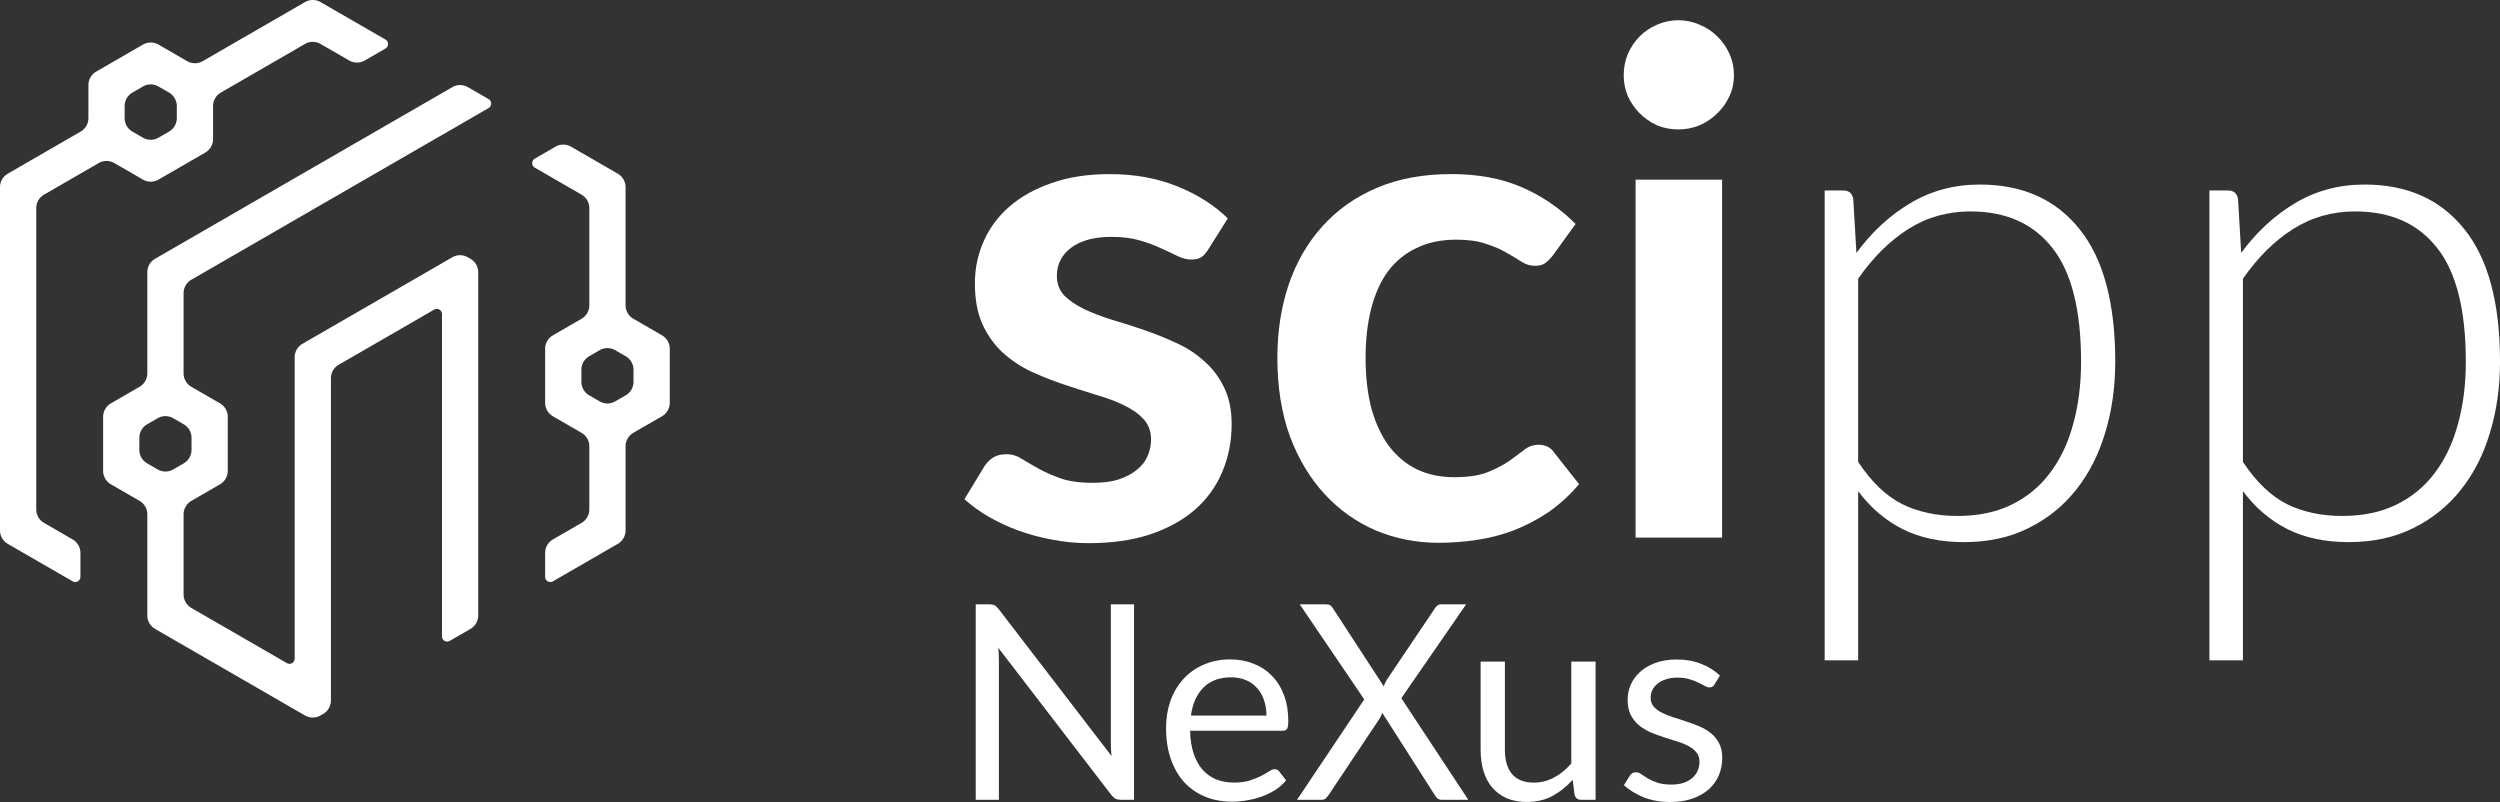 <?xml version="1.0" encoding="UTF-8" standalone="no"?>
<!-- Created with Inkscape (http://www.inkscape.org/) -->

<svg
   width="146.951mm"
   height="47.141mm"
   viewBox="0 0 146.951 47.141"
   version="1.1"
   id="svg8"
   xmlns="http://www.w3.org/2000/svg"
   xmlns:svg="http://www.w3.org/2000/svg"
   xmlns:rdf="http://www.w3.org/1999/02/22-rdf-syntax-ns#"
   xmlns:cc="http://creativecommons.org/ns#"
   xmlns:dc="http://purl.org/dc/elements/1.1/">
  <rect x="0" y="0" width="146.951" height="47.141" fill="#333333" stroke="none"/>
  <defs
     id="defs2" />
  <g
     id="g1292">
    <path
       id="path968"
       style="fill:#feffff;fill-opacity:1;fill-rule:evenodd;stroke:none;stroke-width:0.07px;stroke-linecap:butt;stroke-linejoin:miter;stroke-opacity:1"
       d="m 17.927,0.123 -6.011,3.471 a 0.916,0.916 0 0 1 -0.917,-1.8e-5 L 9.318,2.623 A 0.916,0.916 0 0 0 8.401,2.623 L 5.655,4.209 A 0.917,0.917 0 0 0 5.197,5.003 V 6.942 A 0.917,0.917 0 0 1 4.739,7.736 L 0.458,10.209 A 0.917,0.917 0 0 0 0,11.003 v 18.057 2.115 a 0.917,0.917 0 0 0 0.458,0.794 l 0.916,0.529 a 2286.869,2286.869 0 0 0 0.916,0.529 l 1.98,1.143 a 0.306,0.306 0 0 0 0.458,-0.265 V 32.503 A 0.917,0.917 0 0 0 4.27,31.709 L 2.589,30.736 A 0.917,0.917 0 0 1 2.131,29.942 V 12.235 A 0.917,0.917 0 0 1 2.589,11.441 L 5.804,9.584 a 0.916,0.916 0 0 1 0.916,-1.15e-4 l 1.681,0.971 a 0.917,0.917 0 0 0 0.917,5.2e-5 l 2.747,-1.586 a 0.916,0.916 0 0 0 0.458,-0.794 V 6.235 a 0.917,0.917 0 0 1 0.458,-0.794 l 4.945,-2.857 a 0.916,0.916 0 0 1 0.917,-2.74e-4 l 1.683,0.971 a 0.917,0.917 0 0 0 0.917,-1.52e-4 l 1.214,-0.701 a 0.306,0.306 0 0 0 -4.8e-5,-0.529 L 18.843,0.123 a 0.917,0.917 0 0 0 -0.917,6.2e-5 z M 9.317,5.084 9.935,5.441 a 0.917,0.917 0 0 1 0.458,0.794 v 0.707 A 0.917,0.917 0 0 1 9.935,7.736 L 9.317,8.093 a 0.915,0.915 0 0 1 -0.916,0 L 7.784,7.736 A 0.917,0.917 0 0 1 7.326,6.942 V 6.235 A 0.917,0.917 0 0 1 7.784,5.441 L 8.401,5.084 a 0.915,0.915 0 0 1 0.916,0 z M 26.589,5.123 9.118,15.209 a 0.917,0.917 0 0 0 -0.458,0.794 v 5.94 A 0.917,0.917 0 0 1 8.202,22.736 L 6.521,23.709 A 0.917,0.917 0 0 0 6.062,24.503 v 3.172 a 0.917,0.917 0 0 0 0.458,0.794 L 8.202,29.441 a 0.917,0.917 0 0 1 0.458,0.794 v 5.94 a 0.917,0.917 0 0 0 0.458,0.794 l 0.916,0.529 a 2863.006,2863.006 0 0 0 0.916,0.529 l 6.976,4.027 a 0.917,0.917 0 0 0 0.917,1.4e-4 l 0.15,-0.086 a 0.916,0.916 0 0 0 0.458,-0.794 V 22.235 A 0.917,0.917 0 0 1 19.909,21.441 l 5.613,-3.242 a 0.305,0.305 0 0 1 0.458,0.264 v 18.942 a 0.305,0.305 0 0 0 0.458,0.265 l 1.214,-0.701 a 0.917,0.917 0 0 0 0.458,-0.794 V 16.005 a 0.918,0.918 0 0 0 -0.458,-0.794 l -0.15,-0.087 a 0.915,0.915 0 0 0 -0.916,-4.57e-4 l -8.808,5.086 a 0.917,0.917 0 0 0 -0.458,0.794 V 38.714 a 0.305,0.305 0 0 1 -0.458,0.264 L 11.249,35.736 a 0.917,0.917 0 0 1 -0.458,-0.794 v -4.707 a 0.917,0.917 0 0 1 0.458,-0.794 l 1.681,-0.972 a 0.917,0.917 0 0 0 0.458,-0.794 V 24.503 A 0.917,0.917 0 0 0 12.931,23.709 L 11.249,22.736 a 0.917,0.917 0 0 1 -0.458,-0.794 v -4.707 a 0.917,0.917 0 0 1 0.458,-0.794 L 28.719,6.353 a 0.306,0.306 0 0 0 2e-6,-0.529 L 27.505,5.123 A 0.916,0.916 0 0 0 26.589,5.123 Z m 6.062,3.5 -1.216,0.702 a 0.306,0.306 0 0 0 -1.79e-4,0.529 l 2.748,1.588 a 0.917,0.917 0 0 1 0.458,0.794 v 5.707 a 0.917,0.917 0 0 1 -0.458,0.794 l -1.681,0.972 a 0.917,0.917 0 0 0 -0.458,0.794 v 3.172 a 0.917,0.917 0 0 0 0.458,0.794 l 1.681,0.972 a 0.917,0.917 0 0 1 0.458,0.794 v 3.707 a 0.917,0.917 0 0 1 -0.458,0.794 l -1.681,0.972 a 0.917,0.917 0 0 0 -0.458,0.794 v 1.403 a 0.305,0.305 0 0 0 0.458,0.265 l 3.812,-2.201 a 0.917,0.917 0 0 0 0.458,-0.794 v -4.94 a 0.917,0.917 0 0 1 0.458,-0.794 l 1.681,-0.972 a 0.917,0.917 0 0 0 0.458,-0.794 V 20.503 A 0.917,0.917 0 0 0 38.911,19.709 L 37.23,18.736 A 0.917,0.917 0 0 1 36.771,17.942 V 11.003 A 0.917,0.917 0 0 0 36.313,10.209 L 33.568,8.623 a 0.917,0.917 0 0 0 -0.917,-2.32e-4 z m 3.512,11.961 0.617,0.357 a 0.917,0.917 0 0 1 0.458,0.794 v 0.707 a 0.917,0.917 0 0 1 -0.458,0.794 l -0.617,0.357 A 0.914,0.914 0 0 1 35.247,23.593 L 34.632,23.237 a 0.918,0.918 0 0 1 -0.458,-0.794 v -0.707 A 0.918,0.918 0 0 1 34.632,20.941 l 0.615,-0.356 a 0.914,0.914 0 0 1 0.916,-2.53e-4 z m -25.98,4 0.617,0.357 a 0.917,0.917 0 0 1 0.458,0.794 v 0.707 a 0.917,0.917 0 0 1 -0.458,0.794 l -0.617,0.357 a 0.915,0.915 0 0 1 -0.916,0 L 8.649,27.236 A 0.917,0.917 0 0 1 8.191,26.442 v -0.707 A 0.917,0.917 0 0 1 8.649,24.941 L 9.267,24.584 a 0.915,0.915 0 0 1 0.916,0 z" />
    <g
       aria-label="scipp"
       id="text897"
       style="font-size:41.009px;line-height:19.223px;font-family:Lato;-inkscape-font-specification:Lato;letter-spacing:0px;word-spacing:0px;fill:#feffff;stroke-width:0.265px;fill-opacity:1"
       transform="translate(-25.582,-19.099)">
      <path
         d="m 96.605,33.76 q -0.205,0.328 -0.431,0.472 -0.226,0.123 -0.574,0.123 -0.369,0 -0.8,-0.205 -0.41,-0.205 -0.964,-0.451 -0.554,-0.267 -1.271,-0.472 -0.697,-0.205 -1.661,-0.205 -1.497,0 -2.358,0.636 -0.841,0.636 -0.841,1.661 0,0.677 0.431,1.148 0.451,0.451 1.169,0.8 0.738,0.349 1.661,0.636 0.923,0.267 1.866,0.595 0.964,0.328 1.886,0.759 0.923,0.41 1.64,1.066 0.738,0.636 1.169,1.538 0.451,0.902 0.451,2.173 0,1.517 -0.554,2.809 -0.533,1.271 -1.599,2.214 -1.066,0.923 -2.645,1.456 -1.558,0.513 -3.609,0.513 -1.087,0 -2.132,-0.205 -1.025,-0.185 -1.989,-0.533 -0.943,-0.349 -1.763,-0.82 -0.8,-0.472 -1.415,-1.025 l 1.169,-1.927 q 0.226,-0.349 0.533,-0.533 0.308,-0.185 0.779,-0.185 0.472,0 0.882,0.267 0.431,0.267 0.984,0.574 0.554,0.308 1.292,0.574 0.759,0.267 1.907,0.267 0.902,0 1.538,-0.205 0.656,-0.226 1.066,-0.574 0.431,-0.349 0.615,-0.8 0.205,-0.472 0.205,-0.964 0,-0.738 -0.451,-1.21 -0.431,-0.472 -1.169,-0.82 -0.718,-0.349 -1.661,-0.615 -0.923,-0.287 -1.907,-0.615 -0.964,-0.328 -1.907,-0.759 -0.923,-0.451 -1.661,-1.128 -0.718,-0.677 -1.169,-1.661 -0.431,-0.984 -0.431,-2.379 0,-1.292 0.513,-2.461 0.513,-1.169 1.497,-2.03 1.005,-0.882 2.481,-1.394 1.497,-0.533 3.445,-0.533 2.173,0 3.957,0.718 1.784,0.718 2.973,1.886 z"
         style="font-weight:bold;-inkscape-font-specification:'Lato Bold';fill:#feffff;fill-opacity:1"
         id="path876" />
      <path
         d="m 116.863,34.109 q -0.226,0.287 -0.451,0.451 -0.205,0.164 -0.615,0.164 -0.39,0 -0.759,-0.226 -0.369,-0.246 -0.882,-0.533 -0.513,-0.308 -1.23,-0.533 -0.697,-0.246 -1.743,-0.246 -1.333,0 -2.338,0.492 -1.005,0.472 -1.681,1.374 -0.656,0.902 -0.984,2.194 -0.328,1.271 -0.328,2.891 0,1.681 0.349,2.994 0.369,1.312 1.046,2.214 0.677,0.882 1.64,1.353 0.964,0.451 2.173,0.451 1.21,0 1.948,-0.287 0.759,-0.308 1.271,-0.656 0.513,-0.369 0.882,-0.656 0.39,-0.308 0.861,-0.308 0.615,0 0.923,0.472 l 1.456,1.845 q -0.841,0.984 -1.825,1.661 -0.984,0.656 -2.05,1.066 -1.046,0.39 -2.173,0.554 -1.107,0.164 -2.214,0.164 -1.948,0 -3.67,-0.718 -1.722,-0.738 -3.014,-2.132 -1.292,-1.394 -2.05,-3.404 -0.738,-2.03 -0.738,-4.614 0,-2.317 0.656,-4.285 0.677,-1.989 1.968,-3.424 1.292,-1.456 3.199,-2.276 1.907,-0.82 4.388,-0.82 2.358,0 4.121,0.759 1.784,0.759 3.199,2.173 z"
         style="font-weight:bold;-inkscape-font-specification:'Lato Bold';fill:#feffff;fill-opacity:1"
         id="path878" />
      <path
         d="m 126.808,29.66 v 21.038 h -5.085 V 29.66 Z m 0.697,-6.131 q 0,0.656 -0.267,1.23 -0.267,0.574 -0.718,1.005 -0.431,0.431 -1.025,0.697 -0.595,0.246 -1.271,0.246 -0.656,0 -1.251,-0.246 -0.574,-0.267 -1.005,-0.697 -0.431,-0.431 -0.697,-1.005 -0.246,-0.574 -0.246,-1.23 0,-0.677 0.246,-1.271 0.267,-0.595 0.697,-1.025 0.431,-0.431 1.005,-0.677 0.595,-0.267 1.251,-0.267 0.677,0 1.271,0.267 0.595,0.246 1.025,0.677 0.451,0.431 0.718,1.025 0.267,0.595 0.267,1.271 z"
         style="font-weight:bold;-inkscape-font-specification:'Lato Bold';fill:#feffff;fill-opacity:1"
         id="path880" />
      <path
         d="M 132.836,57.915 V 30.295 h 1.087 q 0.513,0 0.595,0.513 l 0.185,3.158 q 1.353,-1.845 3.178,-2.932 1.825,-1.087 4.08,-1.087 3.752,0 5.844,2.604 2.112,2.604 2.112,7.812 0,2.235 -0.595,4.183 -0.574,1.927 -1.722,3.363 -1.128,1.415 -2.789,2.235 -1.64,0.82 -3.793,0.82 -2.071,0 -3.588,-0.759 -1.517,-0.759 -2.625,-2.235 v 9.945 z m 8.571,-26.389 q -2.03,0 -3.67,1.046 -1.64,1.046 -2.932,2.912 v 10.765 q 1.169,1.763 2.584,2.481 1.415,0.697 3.26,0.697 1.804,0 3.158,-0.656 1.353,-0.656 2.255,-1.845 0.923,-1.21 1.374,-2.871 0.472,-1.681 0.472,-3.691 0,-4.552 -1.681,-6.684 -1.681,-2.153 -4.819,-2.153 z"
         style="font-weight:300;-inkscape-font-specification:'Lato Light';fill:#feffff;fill-opacity:1"
         id="path882" />
      <path
         d="M 155.453,57.915 V 30.295 h 1.087 q 0.513,0 0.595,0.513 l 0.185,3.158 q 1.353,-1.845 3.178,-2.932 1.825,-1.087 4.08,-1.087 3.752,0 5.844,2.604 2.112,2.604 2.112,7.812 0,2.235 -0.595,4.183 -0.574,1.927 -1.722,3.363 -1.128,1.415 -2.789,2.235 -1.64,0.82 -3.793,0.82 -2.071,0 -3.588,-0.759 -1.517,-0.759 -2.625,-2.235 v 9.945 z m 8.571,-26.389 q -2.03,0 -3.67,1.046 -1.64,1.046 -2.932,2.912 v 10.765 q 1.169,1.763 2.584,2.481 1.415,0.697 3.26,0.697 1.804,0 3.158,-0.656 1.353,-0.656 2.255,-1.845 0.923,-1.21 1.374,-2.871 0.472,-1.681 0.472,-3.691 0,-4.552 -1.681,-6.684 -1.681,-2.153 -4.819,-2.153 z"
         style="font-weight:300;-inkscape-font-specification:'Lato Light';fill:#feffff;fill-opacity:1"
         id="path884" />
    </g>
    <g
       aria-label="NeXus"
       id="text5266"
       style="font-size:16.034px;line-height:12.884px;font-family:Lato;-inkscape-font-specification:Lato;letter-spacing:0px;word-spacing:0px;fill:#ffffff;stroke-width:0.265px;fill-opacity:1"
       transform="translate(-25.582,-19.099)">
      <path
         d="m 83.736,54.623 q 0.104,0 0.176,0.016 0.072,0.008 0.128,0.04 0.056,0.024 0.112,0.08 0.056,0.048 0.12,0.128 l 6.646,8.65 q -0.016,-0.208 -0.032,-0.401 -0.008,-0.2 -0.008,-0.377 v -8.137 h 1.363 V 66.111 h -0.778 q -0.184,0 -0.313,-0.064 -0.12,-0.064 -0.241,-0.216 L 84.265,57.181 q 0.016,0.2 0.024,0.393 0.008,0.192 0.008,0.353 v 8.185 H 82.935 V 54.623 Z"
         id="path1004"
         style="fill:#ffffff;fill-opacity:1" />
      <path
         d="m 97.918,57.862 q 0.73,0 1.347,0.249 0.625,0.241 1.074,0.705 0.457,0.457 0.713,1.138 0.257,0.673 0.257,1.539 0,0.337 -0.072,0.449 -0.072,0.112 -0.273,0.112 h -5.427 q 0.016,0.77 0.208,1.339 0.192,0.569 0.529,0.954 0.337,0.377 0.802,0.569 0.465,0.184 1.042,0.184 0.537,0 0.922,-0.12 0.393,-0.128 0.673,-0.273 0.281,-0.144 0.465,-0.265 0.192,-0.128 0.329,-0.128 0.176,0 0.273,0.136 l 0.401,0.521 q -0.265,0.321 -0.633,0.561 -0.369,0.232 -0.794,0.385 -0.417,0.152 -0.866,0.224 -0.449,0.08 -0.89,0.08 -0.842,0 -1.555,-0.281 -0.705,-0.289 -1.227,-0.834 -0.513,-0.553 -0.802,-1.363 -0.289,-0.81 -0.289,-1.86 0,-0.85 0.257,-1.587 0.265,-0.738 0.754,-1.275 0.489,-0.545 1.195,-0.85 0.705,-0.313 1.587,-0.313 z m 0.032,1.05 q -1.034,0 -1.627,0.601 -0.593,0.593 -0.738,1.651 h 4.441 q 0,-0.497 -0.144,-0.906 -0.136,-0.417 -0.409,-0.713 -0.265,-0.305 -0.649,-0.465 -0.385,-0.168 -0.874,-0.168 z"
         id="path1006"
         style="fill:#ffffff;fill-opacity:1" />
      <path
         d="m 105.774,60.211 -3.792,-5.588 h 1.547 q 0.168,0 0.249,0.056 0.08,0.056 0.144,0.16 l 2.998,4.602 q 0.056,-0.168 0.168,-0.369 l 2.83,-4.201 q 0.064,-0.112 0.152,-0.176 0.088,-0.072 0.208,-0.072 h 1.483 l -3.808,5.516 3.936,5.973 h -1.539 q -0.176,0 -0.281,-0.088 -0.096,-0.096 -0.16,-0.208 l -3.078,-4.818 q -0.056,0.168 -0.144,0.321 l -2.998,4.497 q -0.08,0.112 -0.176,0.208 -0.088,0.088 -0.249,0.088 h -1.443 z"
         id="path1008"
         style="fill:#ffffff;fill-opacity:1" />
      <path
         d="m 114.04,57.99 v 5.179 q 0,0.922 0.417,1.427 0.425,0.505 1.291,0.505 0.625,0 1.178,-0.297 0.553,-0.297 1.018,-0.826 v -5.989 h 1.427 v 8.121 h -0.85 q -0.305,0 -0.385,-0.297 l -0.112,-0.874 q -0.529,0.585 -1.186,0.946 -0.657,0.353 -1.507,0.353 -0.665,0 -1.178,-0.216 -0.505,-0.224 -0.85,-0.625 -0.345,-0.401 -0.521,-0.97 -0.168,-0.569 -0.168,-1.259 v -5.179 z"
         id="path1010"
         style="fill:#ffffff;fill-opacity:1" />
      <path
         d="m 126.361,59.329 q -0.096,0.176 -0.297,0.176 -0.12,0 -0.273,-0.088 -0.152,-0.088 -0.377,-0.192 -0.216,-0.112 -0.521,-0.2 -0.305,-0.096 -0.722,-0.096 -0.361,0 -0.649,0.096 -0.289,0.088 -0.497,0.249 -0.2,0.16 -0.313,0.377 -0.104,0.208 -0.104,0.457 0,0.313 0.176,0.521 0.184,0.208 0.481,0.361 0.297,0.152 0.673,0.273 0.377,0.112 0.77,0.249 0.401,0.128 0.778,0.289 0.377,0.16 0.673,0.401 0.297,0.241 0.473,0.593 0.184,0.345 0.184,0.834 0,0.561 -0.2,1.042 -0.2,0.473 -0.593,0.826 -0.393,0.345 -0.962,0.545 -0.569,0.2 -1.315,0.2 -0.85,0 -1.539,-0.273 -0.689,-0.281 -1.17,-0.713 l 0.337,-0.545 q 0.064,-0.104 0.152,-0.16 0.088,-0.056 0.224,-0.056 0.144,0 0.305,0.112 0.16,0.112 0.385,0.249 0.232,0.136 0.561,0.249 0.329,0.112 0.818,0.112 0.417,0 0.73,-0.104 0.313,-0.112 0.521,-0.297 0.208,-0.184 0.305,-0.425 0.104,-0.241 0.104,-0.513 0,-0.337 -0.184,-0.553 -0.176,-0.224 -0.473,-0.377 -0.297,-0.16 -0.681,-0.273 -0.377,-0.12 -0.778,-0.249 -0.393,-0.128 -0.778,-0.289 -0.377,-0.168 -0.673,-0.417 -0.297,-0.249 -0.481,-0.609 -0.176,-0.369 -0.176,-0.89 0,-0.465 0.192,-0.89 0.192,-0.433 0.561,-0.754 0.369,-0.329 0.906,-0.521 0.537,-0.192 1.227,-0.192 0.802,0 1.435,0.257 0.641,0.249 1.106,0.689 z"
         id="path1012"
         style="fill:#ffffff;fill-opacity:1" />
    </g>
  </g>
</svg>
